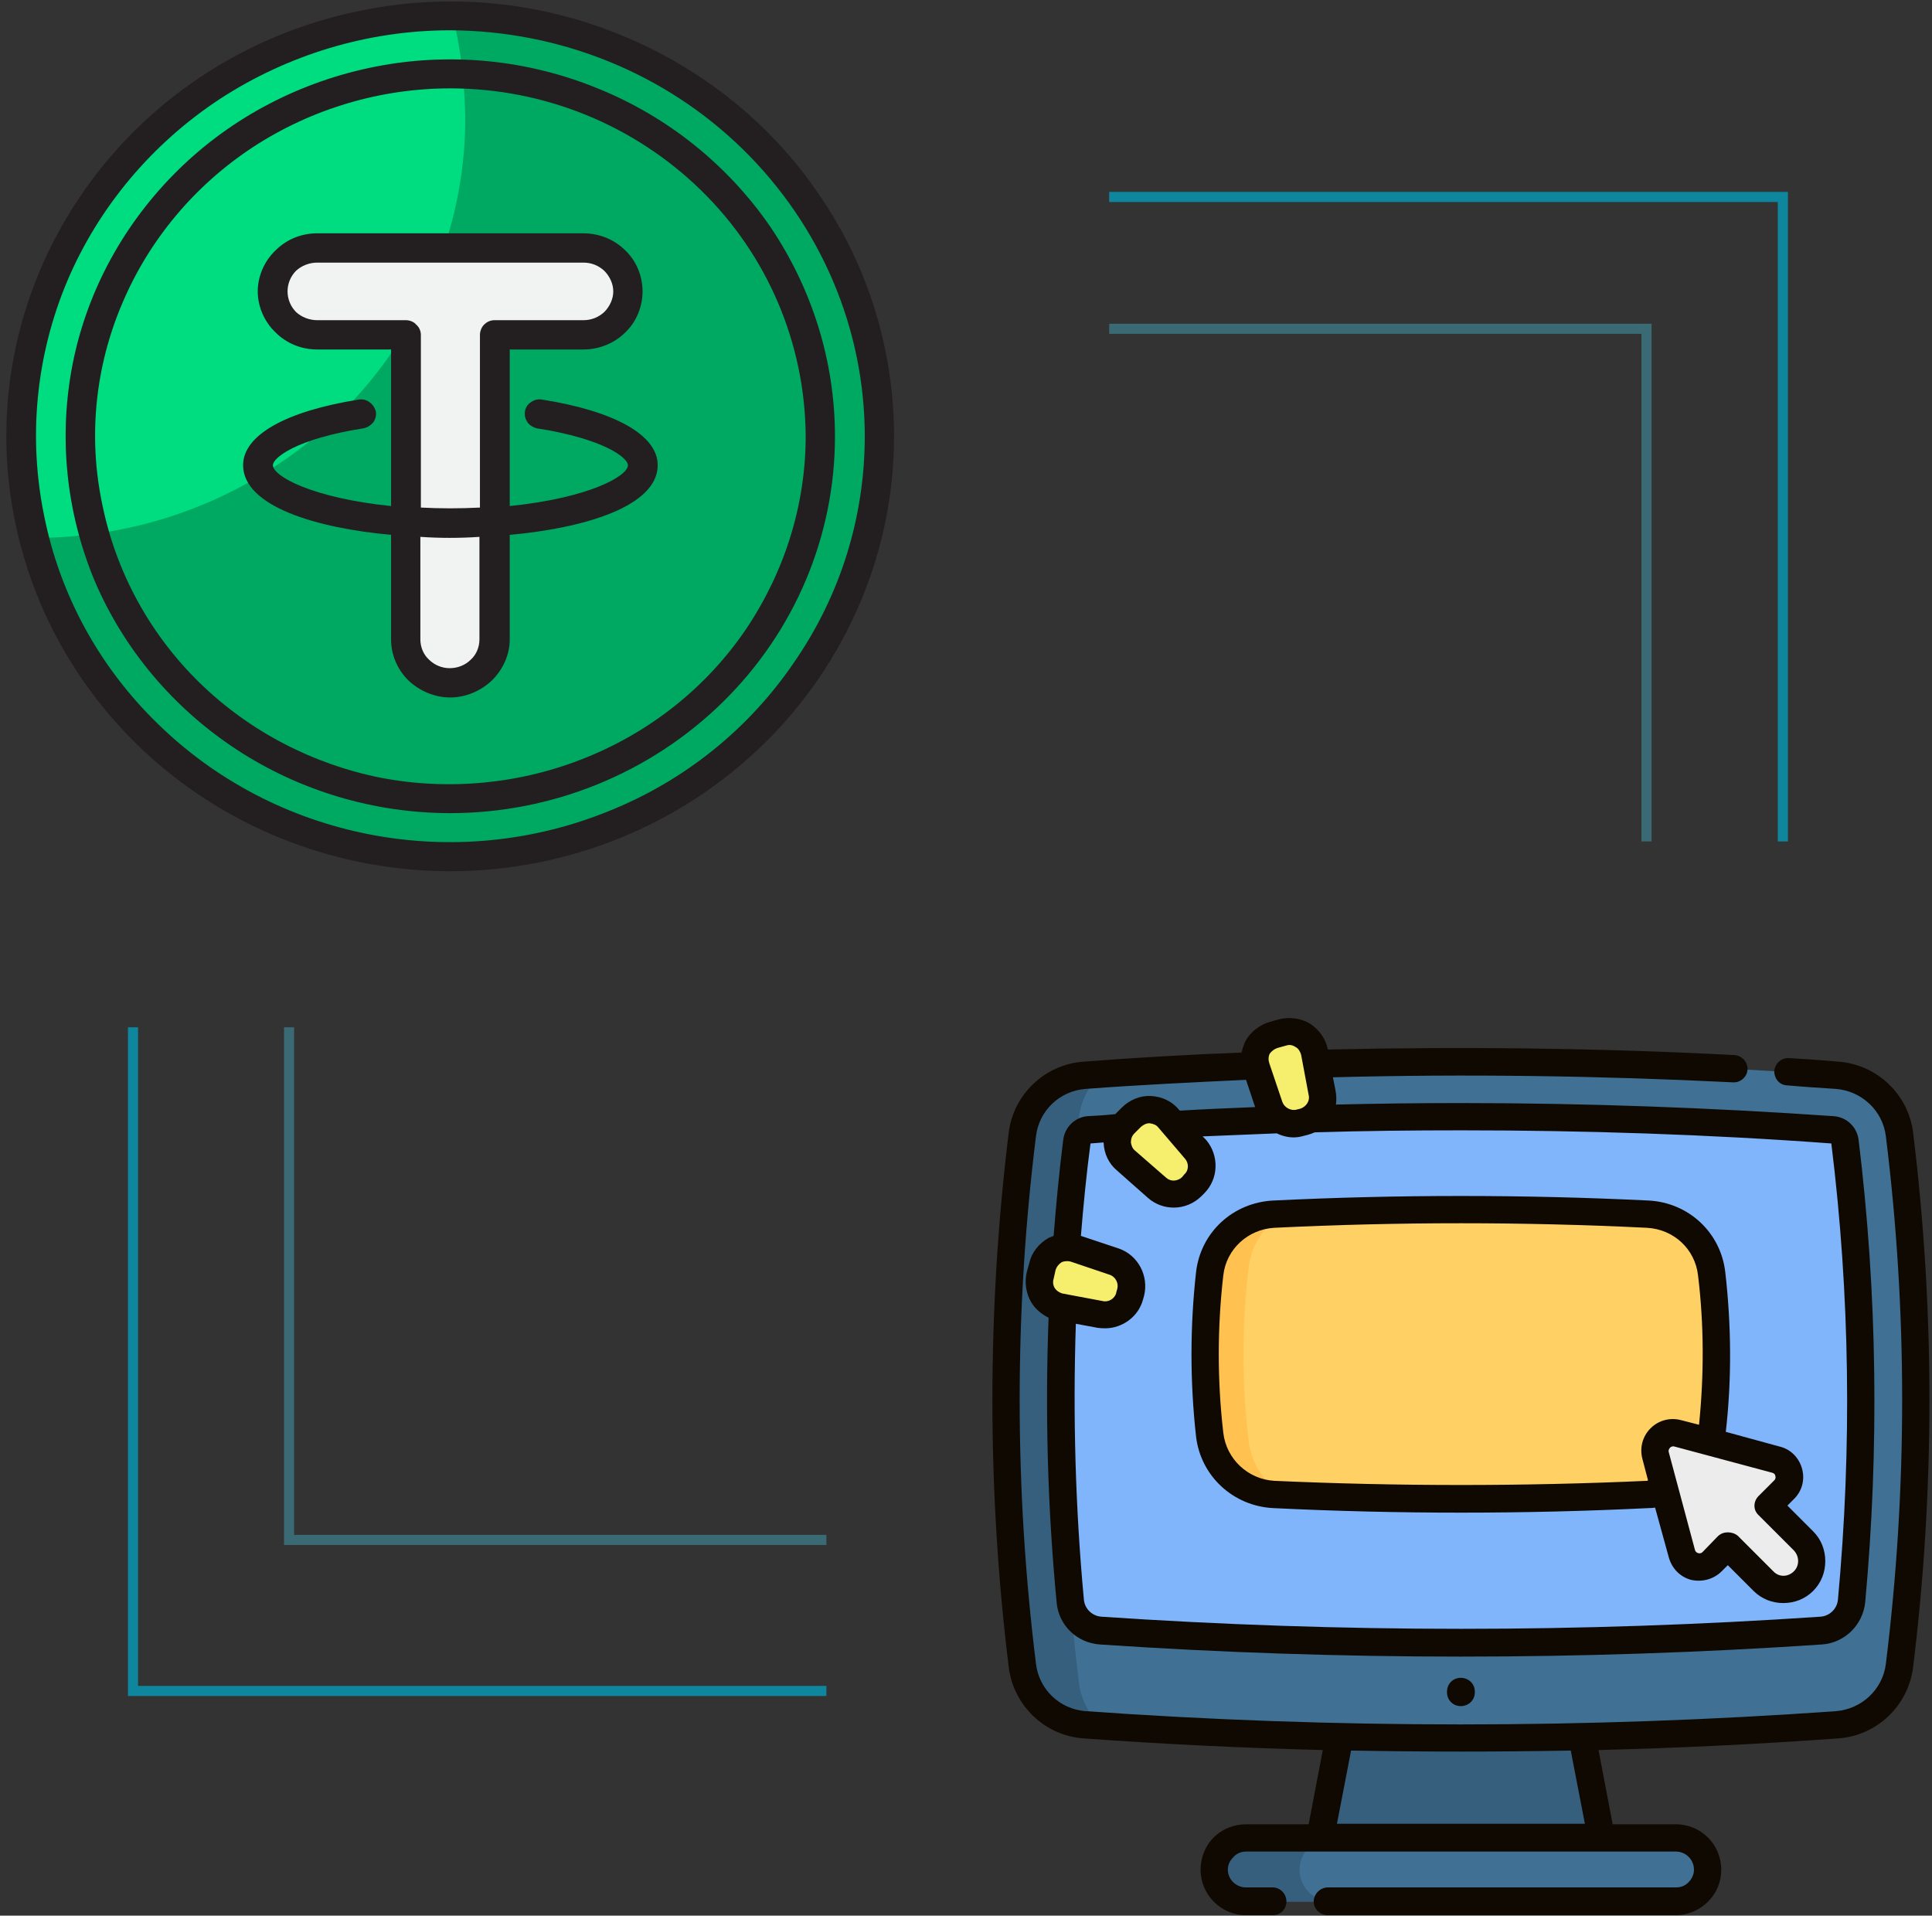 <svg width="233" height="231" viewBox="0 0 233 231" fill="none" xmlns="http://www.w3.org/2000/svg">
<rect x="0" y="0" width="233" height="231" fill="#333333" stroke="none"/>
<path opacity="0.5" d="M198.57 39.647H199.179V39.038H198.57V39.647ZM133.768 40.256H198.57V39.038H133.768V40.256ZM197.961 39.647V101.464H199.179V39.647H197.961Z" fill="#42A2B5"/>
<path d="M215.014 23.75H215.623V23.141H215.014V23.75ZM133.768 24.359H215.014V23.141H133.768V24.359ZM214.405 23.75V101.464H215.623V23.75H214.405Z" fill="#0E879E"/>
<path opacity="0.5" d="M34.861 185.694H34.252V186.303H34.861V185.694ZM99.662 185.085H34.861V186.303H99.662V185.085ZM35.47 185.694V123.877H34.252V185.694H35.47Z" fill="#42A2B5"/>
<path d="M16.041 203.905H15.431V204.514H16.041V203.905ZM99.661 203.296H16.041V204.514H99.661V203.296ZM16.649 203.905V123.877H15.431V203.905H16.649Z" fill="#0E879E"/>
<path d="M54.288 103.29C82.913 103.29 106.057 80.634 106.057 52.618C106.057 24.602 82.913 1.946 54.288 1.946C25.724 1.946 2.581 24.602 2.581 52.618C2.581 80.634 25.724 103.29 54.288 103.29ZM54.288 96.286C78.954 96.286 98.931 76.736 98.931 52.618C98.931 28.5 78.954 8.95 54.288 8.95C29.683 8.95 9.707 28.5 9.707 52.618C9.707 76.736 29.683 96.286 54.288 96.286Z" fill="#00DD80"/>
<path d="M54.593 1.947C55.161 4.261 55.567 6.596 55.811 8.951C64.033 9.194 72.011 11.753 78.893 16.199C85.775 20.645 91.257 26.857 94.728 34.165C98.261 41.474 99.601 49.635 98.626 57.613C97.713 65.653 94.485 73.265 89.369 79.599C84.314 85.994 77.493 90.806 69.758 93.607C62.023 96.409 53.679 97.079 45.579 95.496C37.479 93.912 30.049 90.136 23.958 84.654C17.929 79.173 13.543 72.169 11.351 64.373C9.036 64.698 6.702 64.861 4.347 64.861C4.266 64.861 4.185 64.861 4.103 64.861C6.418 74.057 11.351 82.462 18.294 89.04C25.298 95.617 34.007 100.185 43.447 102.195C52.948 104.144 62.754 103.535 71.889 100.307C81.025 97.079 89.003 91.415 94.972 83.924C101.001 76.494 104.717 67.54 105.752 58.1C106.787 48.66 105.143 39.098 100.88 30.572C96.677 22.045 90.1 14.797 81.939 9.742C73.716 4.687 64.276 2.008 54.593 1.947ZM54.288 96.287C65.982 96.226 77.127 91.719 85.41 83.68C93.693 75.641 98.382 64.739 98.626 53.35C98.809 41.961 94.424 30.937 86.445 22.594C78.406 14.311 67.443 9.438 55.811 8.951C55.973 10.697 56.075 12.443 56.115 14.189C56.115 26.431 51.547 38.245 43.325 47.503C35.103 56.699 23.714 62.729 11.351 64.373C13.97 73.57 19.573 81.67 27.369 87.456C35.103 93.181 44.544 96.287 54.288 96.287Z" fill="#00A962"/>
<path d="M70.368 29.902H38.272C36.81 29.902 35.47 30.45 34.434 31.425C33.46 32.399 32.912 33.739 32.912 35.139C32.912 36.54 33.46 37.88 34.434 38.855C35.47 39.829 36.81 40.378 38.272 40.378H48.93V77.103C48.93 78.503 49.539 79.782 50.513 80.817C51.548 81.792 52.888 82.34 54.289 82.34C55.751 82.34 57.091 81.792 58.065 80.817C59.101 79.782 59.649 78.503 59.649 77.103V40.378H70.368C71.769 40.378 73.169 39.829 74.144 38.855C75.179 37.88 75.727 36.54 75.727 35.139C75.727 33.739 75.179 32.399 74.144 31.425C73.169 30.45 71.769 29.902 70.368 29.902Z" fill="#F1F2F2"/>
<path fill-rule="evenodd" clip-rule="evenodd" d="M54.289 105.057C43.691 105.057 33.338 101.951 24.568 96.226C15.737 90.441 8.915 82.28 4.835 72.657C0.815 63.095 -0.281 52.559 1.79 42.388C3.86 32.217 8.976 22.898 16.468 15.529C23.959 8.22 33.46 3.226 43.874 1.216C54.228 -0.854 65.008 0.181 74.813 4.201C84.558 8.16 92.963 14.859 98.809 23.507C104.717 32.095 107.823 42.266 107.823 52.619C107.823 66.505 102.159 79.843 92.171 89.649C82.122 99.515 68.479 105.057 54.289 105.057ZM54.289 3.652C44.422 3.652 34.739 6.576 26.517 11.936C18.355 17.295 11.9 24.969 8.124 33.861C4.348 42.814 3.373 52.68 5.322 62.181C7.21 71.682 11.96 80.391 18.964 87.213C25.968 94.095 34.86 98.724 44.544 100.612C54.228 102.5 64.277 101.525 73.413 97.81C82.548 94.156 90.344 87.882 95.825 79.782C101.368 71.743 104.291 62.303 104.291 52.619C104.291 39.647 98.992 27.223 89.613 18.026C80.234 8.83 67.566 3.713 54.289 3.652Z" fill="#231F20"/>
<path fill-rule="evenodd" clip-rule="evenodd" d="M54.288 98.053C45.153 98.053 36.139 95.374 28.526 90.379C20.913 85.385 14.945 78.32 11.412 70.037C7.941 61.693 7.027 52.558 8.793 43.727C10.559 34.957 15.006 26.857 21.522 20.462C27.978 14.128 36.261 9.803 45.275 8.037C54.228 6.271 63.607 7.184 72.073 10.656C80.538 14.066 87.786 19.914 92.902 27.344C97.957 34.835 100.697 43.605 100.697 52.619C100.697 64.678 95.825 76.189 87.116 84.715C78.407 93.242 66.591 98.053 54.288 98.053ZM54.288 10.656C45.823 10.656 37.54 13.153 30.536 17.721C23.471 22.35 17.99 28.927 14.762 36.54C11.473 44.214 10.62 52.68 12.326 60.78C13.97 68.941 18.051 76.433 24.019 82.279C29.988 88.126 37.662 92.145 45.945 93.79C54.228 95.373 62.876 94.521 70.672 91.354C78.528 88.187 85.228 82.827 89.917 75.945C94.607 69.002 97.165 60.902 97.165 52.619C97.104 41.474 92.597 30.815 84.558 22.959C76.519 15.102 65.678 10.656 54.288 10.656Z" fill="#231F20"/>
<path fill-rule="evenodd" clip-rule="evenodd" d="M61.475 64.494V77.101C61.475 78.928 60.684 80.695 59.344 82.034C58.004 83.313 56.177 84.105 54.289 84.105C52.401 84.105 50.574 83.313 49.234 82.034C47.894 80.695 47.163 78.928 47.163 77.101V64.494C38.271 63.702 29.318 61.084 29.318 56.09C29.318 52.496 34.434 49.573 43.326 48.172C43.752 48.111 44.24 48.233 44.605 48.537C44.971 48.781 45.214 49.207 45.336 49.633C45.397 50.121 45.275 50.547 45.031 50.913C44.727 51.278 44.361 51.522 43.874 51.644C35.652 52.923 32.912 55.237 32.912 56.09C32.912 57.429 37.662 60.048 47.163 61.023V42.142H38.271C36.322 42.142 34.556 41.412 33.216 40.072C31.876 38.793 31.084 36.965 31.084 35.138C31.084 33.311 31.876 31.484 33.216 30.205C34.556 28.866 36.322 28.134 38.271 28.134H70.368C72.255 28.134 74.083 28.866 75.423 30.205C76.762 31.484 77.493 33.311 77.493 35.138C77.493 36.965 76.762 38.793 75.423 40.072C74.083 41.412 72.255 42.142 70.368 42.142H61.475V61.023C70.977 60.048 75.727 57.429 75.727 56.09C75.727 55.237 72.925 52.923 64.703 51.644C64.277 51.522 63.851 51.278 63.607 50.913C63.364 50.547 63.242 50.121 63.303 49.633C63.364 49.207 63.607 48.781 63.973 48.537C64.399 48.233 64.825 48.111 65.312 48.172C74.204 49.573 79.32 52.496 79.32 56.09C79.32 61.084 70.367 63.702 61.475 64.494ZM48.929 38.61C49.417 38.61 49.904 38.793 50.208 39.158C50.574 39.463 50.757 39.95 50.757 40.376V61.205C53.111 61.327 55.487 61.327 57.882 61.205V40.376C57.882 39.95 58.065 39.463 58.37 39.158C58.735 38.793 59.161 38.61 59.648 38.61H70.368C71.342 38.61 72.195 38.245 72.865 37.636C73.534 36.966 73.961 36.052 73.961 35.138C73.961 34.225 73.534 33.312 72.865 32.642C72.195 32.032 71.342 31.667 70.368 31.667H38.271C37.297 31.667 36.383 32.032 35.713 32.642C35.043 33.312 34.678 34.225 34.678 35.138C34.678 36.052 35.043 36.966 35.713 37.636C36.383 38.245 37.297 38.61 38.271 38.61H48.929ZM56.786 79.537C57.456 78.928 57.821 78.015 57.821 77.101V64.738C56.644 64.819 55.446 64.859 54.228 64.859C53.05 64.859 51.873 64.819 50.696 64.738V77.101C50.696 78.015 51.061 78.928 51.731 79.537C52.401 80.207 53.314 80.573 54.228 80.573C55.202 80.573 56.116 80.207 56.786 79.537Z" fill="#231F20"/>
<path d="M159.226 221.627L161.541 209.446L176.158 203.964L190.775 209.446L193.15 221.627L176.158 225.463L159.226 221.627Z" fill="#365E7D"/>
<path d="M130.785 207.984C161.034 210.136 191.283 210.136 221.532 207.984C225.43 207.679 228.596 204.695 229.084 200.797C231.682 179.481 231.682 158.164 229.084 136.848C228.596 132.95 225.43 129.905 221.532 129.661C191.283 127.51 161.034 127.51 130.785 129.661C126.887 129.905 123.72 132.95 123.294 136.848C120.654 158.164 120.654 179.481 123.294 200.797C123.72 204.695 126.887 207.679 130.785 207.984Z" fill="#407093"/>
<path d="M132.734 208.106C132.084 208.065 131.455 208.024 130.846 207.984C126.887 207.679 123.72 204.695 123.294 200.797C120.654 179.481 120.654 158.165 123.294 136.848C123.72 132.95 126.887 129.905 130.846 129.662C131.455 129.621 132.084 129.58 132.734 129.54C131.333 130.88 130.358 132.707 130.115 134.778C127.354 157.475 127.354 180.171 130.115 202.868C130.358 204.939 131.333 206.766 132.734 208.106Z" fill="#365E7D"/>
<path d="M129.078 193.125C129.261 195.013 130.844 196.535 132.732 196.657C147.166 197.631 161.783 198.058 176.157 198.058C190.591 198.058 205.147 197.631 219.581 196.657C221.53 196.535 223.053 195.013 223.235 193.125C225.002 174.671 224.758 156.034 222.505 137.641C222.444 136.91 221.835 136.301 221.043 136.24C206.182 135.205 191.078 134.657 176.157 134.657C161.296 134.657 146.192 135.205 131.271 136.24C130.54 136.301 129.931 136.91 129.809 137.641C127.555 156.034 127.312 174.671 129.078 193.125Z" fill="#80B4FB"/>
<path d="M202.102 229.301H150.272C148.141 229.301 146.435 227.596 146.435 225.464C146.435 223.333 148.141 221.628 150.272 221.628H202.102C204.233 221.628 205.938 223.333 205.938 225.464C205.938 227.596 204.233 229.301 202.102 229.301Z" fill="#407093"/>
<path d="M160.566 229.301H150.272C148.141 229.301 146.435 227.596 146.435 225.465C146.435 224.429 146.862 223.455 147.532 222.785C148.263 222.054 149.176 221.628 150.272 221.628H160.566C159.469 221.628 158.556 222.054 157.825 222.785C157.155 223.455 156.729 224.429 156.729 225.465C156.729 227.596 158.434 229.301 160.566 229.301Z" fill="#365E7D"/>
<path d="M198.752 146.411C183.689 145.68 168.646 145.68 153.623 146.411C149.664 146.594 146.375 149.639 145.888 153.598C145.157 160.053 145.157 166.509 145.888 172.965C146.375 176.985 149.664 180.03 153.623 180.213C168.646 180.944 183.689 180.944 198.752 180.213C202.711 180.03 206 176.985 206.426 172.965C207.198 166.509 207.198 160.053 206.426 153.598C206 149.639 202.711 146.594 198.752 146.411Z" fill="#FFD064"/>
<path d="M154.902 180.273C154.455 180.233 154.029 180.213 153.623 180.213C149.664 180.03 146.375 176.984 145.888 172.965C145.157 166.509 145.157 160.053 145.888 153.597C146.375 149.639 149.664 146.594 153.623 146.411C154.029 146.37 154.455 146.35 154.902 146.35C152.526 147.69 150.882 150.065 150.577 152.928C149.765 159.83 149.765 166.753 150.577 173.696C150.882 176.497 152.526 178.933 154.902 180.273Z" fill="#FFC250"/>
<path d="M214.161 176.01L202.346 172.843C200.702 172.417 199.24 173.878 199.666 175.522L202.833 187.338C203.26 188.982 205.331 189.53 206.488 188.312L208.376 186.425L212.639 190.688C213.979 192.028 216.171 192.028 217.511 190.688C218.851 189.348 218.851 187.155 217.511 185.815L213.248 181.552L215.136 179.664C216.354 178.446 215.806 176.436 214.161 176.01Z" fill="#ECECEC"/>
<path d="M143.695 143.122L144 142.757C145.157 141.66 145.218 139.833 144.182 138.615L140.894 134.839C139.737 133.56 137.727 133.438 136.448 134.717L135.656 135.509C134.377 136.788 134.438 138.798 135.778 140.016L139.554 143.244C140.772 144.279 142.538 144.218 143.695 143.122ZM156.79 135.387L157.216 135.265C158.799 134.9 159.774 133.317 159.469 131.733L158.495 126.861C158.129 125.156 156.424 124.059 154.719 124.485L153.623 124.79C151.917 125.277 150.943 127.104 151.491 128.749L153.075 133.438C153.623 134.961 155.267 135.814 156.79 135.387ZM136.204 156.338L136.326 155.851C136.752 154.328 135.899 152.684 134.377 152.197L129.687 150.552C127.982 150.004 126.216 150.978 125.729 152.684L125.424 153.78C124.998 155.485 126.094 157.252 127.799 157.556L132.672 158.531C134.255 158.835 135.778 157.861 136.204 156.338Z" fill="#F6EE6D"/>
<path fill-rule="evenodd" clip-rule="evenodd" d="M230.727 200.982C230.178 205.671 226.341 209.325 221.652 209.63C212.07 210.32 202.447 210.787 192.783 211.031L194.489 219.984H202.102C205.147 219.984 207.583 222.42 207.583 225.465C207.583 226.927 207.035 228.266 205.999 229.302C204.964 230.337 203.563 230.946 202.102 230.946H160.139C159.225 230.946 158.433 230.215 158.433 229.302C158.433 228.388 159.225 227.597 160.139 227.597H202.102C202.711 227.597 203.198 227.414 203.624 226.988C204.051 226.561 204.294 226.013 204.294 225.465C204.294 224.247 203.32 223.273 202.102 223.273H150.272C149.663 223.273 149.115 223.516 148.75 223.942C148.323 224.369 148.08 224.856 148.08 225.465C148.08 226.622 149.054 227.597 150.272 227.597H153.5C154.414 227.597 155.145 228.388 155.145 229.302C155.145 230.215 154.414 230.946 153.5 230.946H150.272C147.227 230.946 144.791 228.449 144.791 225.465C144.791 224.003 145.339 222.603 146.375 221.568C147.41 220.532 148.811 219.984 150.272 219.984H157.824L159.53 211.031C149.907 210.787 140.304 210.32 130.722 209.63C126.033 209.325 122.196 205.671 121.648 200.982C119.029 179.665 119.029 157.984 121.648 136.607C122.196 131.978 126.033 128.323 130.722 128.019C136.995 127.532 143.451 127.166 149.724 126.923C149.846 126.435 150.008 125.969 150.211 125.522C150.82 124.426 151.917 123.573 153.196 123.208L154.292 122.903C155.51 122.599 156.911 122.781 158.007 123.451C159.103 124.182 159.895 125.278 160.139 126.557C176.4 126.192 192.905 126.374 209.166 127.227C210.08 127.288 210.811 128.08 210.75 128.994C210.689 129.846 209.958 130.516 209.106 130.516C209.065 130.516 209.045 130.516 209.045 130.516C193.027 129.724 176.826 129.481 160.748 129.907L161.052 131.43C161.174 132.039 161.195 132.627 161.113 133.196C166.107 133.074 171.223 133.013 176.157 133.013C191.078 133.013 206.243 133.561 221.164 134.596C222.748 134.718 223.966 135.936 224.149 137.459C226.402 155.913 226.646 174.732 224.941 193.247C224.636 195.988 222.444 198.119 219.703 198.302C205.208 199.277 190.591 199.763 176.157 199.763C161.783 199.763 147.105 199.277 132.671 198.302C129.87 198.119 127.677 195.988 127.433 193.247C126.337 181.858 126.033 170.286 126.459 158.897C125.606 158.471 124.875 157.862 124.388 157.07C123.718 155.974 123.536 154.573 123.84 153.355L124.145 152.258C124.449 150.979 125.302 149.944 126.459 149.274C126.662 149.193 126.865 149.112 127.068 149.031C127.372 145.194 127.738 141.296 128.225 137.459C128.408 135.936 129.626 134.718 131.149 134.596C132.306 134.535 133.402 134.475 134.437 134.353C134.437 134.353 134.458 134.353 134.498 134.353L135.29 133.561C136.204 132.648 137.483 132.099 138.762 132.16C140.102 132.221 141.319 132.769 142.172 133.805L142.294 133.927C145.339 133.744 148.384 133.622 151.369 133.5L150.272 130.212C143.817 130.516 137.361 130.821 130.905 131.308C127.799 131.551 125.302 133.926 124.936 137.032C122.317 158.105 122.317 179.483 124.936 200.616C125.302 203.722 127.799 206.098 130.905 206.342C160.931 208.473 191.383 208.473 221.408 206.342C224.514 206.098 227.072 203.722 227.438 200.616C230.056 179.483 230.056 158.105 227.438 137.032C227.072 133.926 224.514 131.551 221.408 131.308C219.52 131.186 217.571 131.064 215.561 130.881C214.648 130.881 213.978 130.09 213.978 129.176C214.039 128.263 214.831 127.531 215.744 127.592C217.815 127.714 219.764 127.836 221.652 128.019C226.341 128.323 230.178 131.978 230.727 136.607C233.345 157.984 233.345 179.665 230.727 200.982ZM136.386 137.763C136.447 138.129 136.569 138.495 136.874 138.738L140.65 142.027C141.198 142.514 141.989 142.453 142.538 141.966L142.842 141.6C143.39 141.113 143.39 140.261 142.903 139.712L139.675 135.936C139.432 135.632 139.066 135.51 138.64 135.449C138.213 135.449 137.909 135.632 137.604 135.876L136.813 136.667C136.508 136.972 136.386 137.337 136.386 137.763ZM132.976 156.887C133.707 157.07 134.437 156.583 134.62 155.913V155.852L134.742 155.426C134.925 154.756 134.559 153.964 133.828 153.72L129.139 152.137C129.017 152.096 128.875 152.076 128.712 152.076C128.469 152.076 128.245 152.117 128.042 152.198C127.677 152.441 127.433 152.746 127.312 153.111L127.068 154.207C126.946 154.573 127.007 154.999 127.19 155.304C127.433 155.669 127.738 155.852 128.103 155.974L132.976 156.887ZM157.703 136.85L157.215 136.972C156.809 137.094 156.403 137.154 155.997 137.154C155.327 137.154 154.597 136.972 153.988 136.667C151.064 136.789 148.08 136.911 145.035 137.032L145.461 137.459C147.045 139.347 146.984 142.149 145.217 143.915L144.913 144.22C143.999 145.133 142.781 145.62 141.563 145.62C140.467 145.62 139.371 145.255 138.457 144.463L134.742 141.174C133.707 140.322 133.158 139.104 133.098 137.825C133.098 137.784 133.098 137.763 133.098 137.763C132.57 137.804 132.042 137.845 131.514 137.885C131.027 141.54 130.661 145.315 130.357 149.031L134.925 150.553C137.239 151.345 138.579 153.842 137.97 156.278L137.848 156.705C137.3 158.776 135.351 160.176 133.28 160.176C132.955 160.176 132.651 160.156 132.367 160.115L129.748 159.628C129.382 170.652 129.687 181.858 130.722 192.943C130.844 194.039 131.758 194.891 132.854 194.952C147.288 195.927 161.844 196.414 176.218 196.414C190.53 196.414 205.086 195.927 219.52 194.952C220.616 194.891 221.53 194.039 221.652 192.943C223.357 174.611 223.113 156.096 220.86 137.885C206.06 136.789 191.017 136.302 176.218 136.302C170.371 136.302 164.463 136.363 158.555 136.545C158.271 136.667 157.987 136.769 157.703 136.85ZM153.074 128.201L154.657 132.891C154.901 133.561 155.693 133.987 156.363 133.805L156.85 133.683C157.52 133.439 158.007 132.77 157.824 132.039L156.911 127.166C156.789 126.801 156.606 126.436 156.241 126.253C155.997 126.091 155.754 126.009 155.51 126.009C155.388 126.009 155.267 126.029 155.145 126.07L154.048 126.374C153.683 126.496 153.378 126.74 153.135 127.045C152.952 127.41 152.952 127.836 153.074 128.201ZM189.434 211.092C185.008 211.173 180.603 211.214 176.218 211.214C171.792 211.214 167.366 211.173 162.94 211.092L161.235 219.923H191.139L189.434 211.092ZM176.157 202.322C177.131 202.322 177.862 203.052 177.862 203.966V204.088C177.862 205.002 177.131 205.733 176.157 205.733C175.243 205.733 174.512 205.002 174.512 204.088V203.966C174.512 203.052 175.243 202.322 176.157 202.322Z" fill="#0F0901"/>
<path fill-rule="evenodd" clip-rule="evenodd" d="M153.561 144.766C168.544 144.035 183.77 144.035 198.813 144.766C203.624 145.009 207.522 148.603 208.07 153.414C208.801 159.809 208.862 166.265 208.131 172.659L214.587 174.426C215.927 174.73 216.963 175.766 217.328 177.106C217.693 178.446 217.328 179.846 216.292 180.821L215.562 181.552L218.668 184.658C219.642 185.632 220.129 186.911 220.129 188.251C220.129 189.591 219.642 190.87 218.668 191.844C217.693 192.819 216.414 193.306 215.074 193.306C213.734 193.306 212.456 192.819 211.481 191.844L208.375 188.738L207.644 189.469C206.67 190.444 205.269 190.809 203.929 190.505C202.589 190.139 201.615 189.104 201.249 187.764L199.605 181.795C199.361 181.836 199.097 181.856 198.813 181.856C191.322 182.222 183.77 182.404 176.157 182.404C168.605 182.404 161.053 182.222 153.561 181.856C148.689 181.613 144.791 177.958 144.243 173.208C143.512 166.63 143.512 159.992 144.243 153.414C144.791 148.603 148.689 145.009 153.561 144.766ZM213.735 177.593L201.919 174.426C201.676 174.365 201.493 174.487 201.432 174.548C201.31 174.67 201.188 174.852 201.249 175.096L204.416 186.911C204.477 187.155 204.721 187.276 204.782 187.276C204.903 187.337 205.147 187.338 205.33 187.155L207.218 185.206C207.583 184.901 207.949 184.78 208.375 184.78C208.801 184.78 209.228 184.901 209.593 185.206L213.856 189.469C214.526 190.2 215.623 190.2 216.353 189.469C217.023 188.799 217.023 187.703 216.353 186.972L212.09 182.709C211.42 182.1 211.42 181.064 212.09 180.394L213.978 178.507C214.161 178.324 214.161 178.08 214.1 177.958C214.1 177.836 213.978 177.654 213.735 177.593ZM153.683 148.055C150.516 148.237 147.897 150.612 147.532 153.779C146.801 160.113 146.801 166.508 147.532 172.781C147.897 175.948 150.516 178.384 153.683 178.567C168.605 179.237 183.77 179.237 198.63 178.567C198.671 178.567 198.712 178.547 198.752 178.507L198.082 175.948C197.717 174.609 198.082 173.208 199.057 172.234C200.031 171.259 201.432 170.893 202.772 171.259L204.903 171.807C205.513 165.839 205.513 159.748 204.782 153.779C204.416 150.612 201.858 148.237 198.63 148.055C183.77 147.324 168.605 147.324 153.683 148.055Z" fill="#0F0901"/>
</svg>

